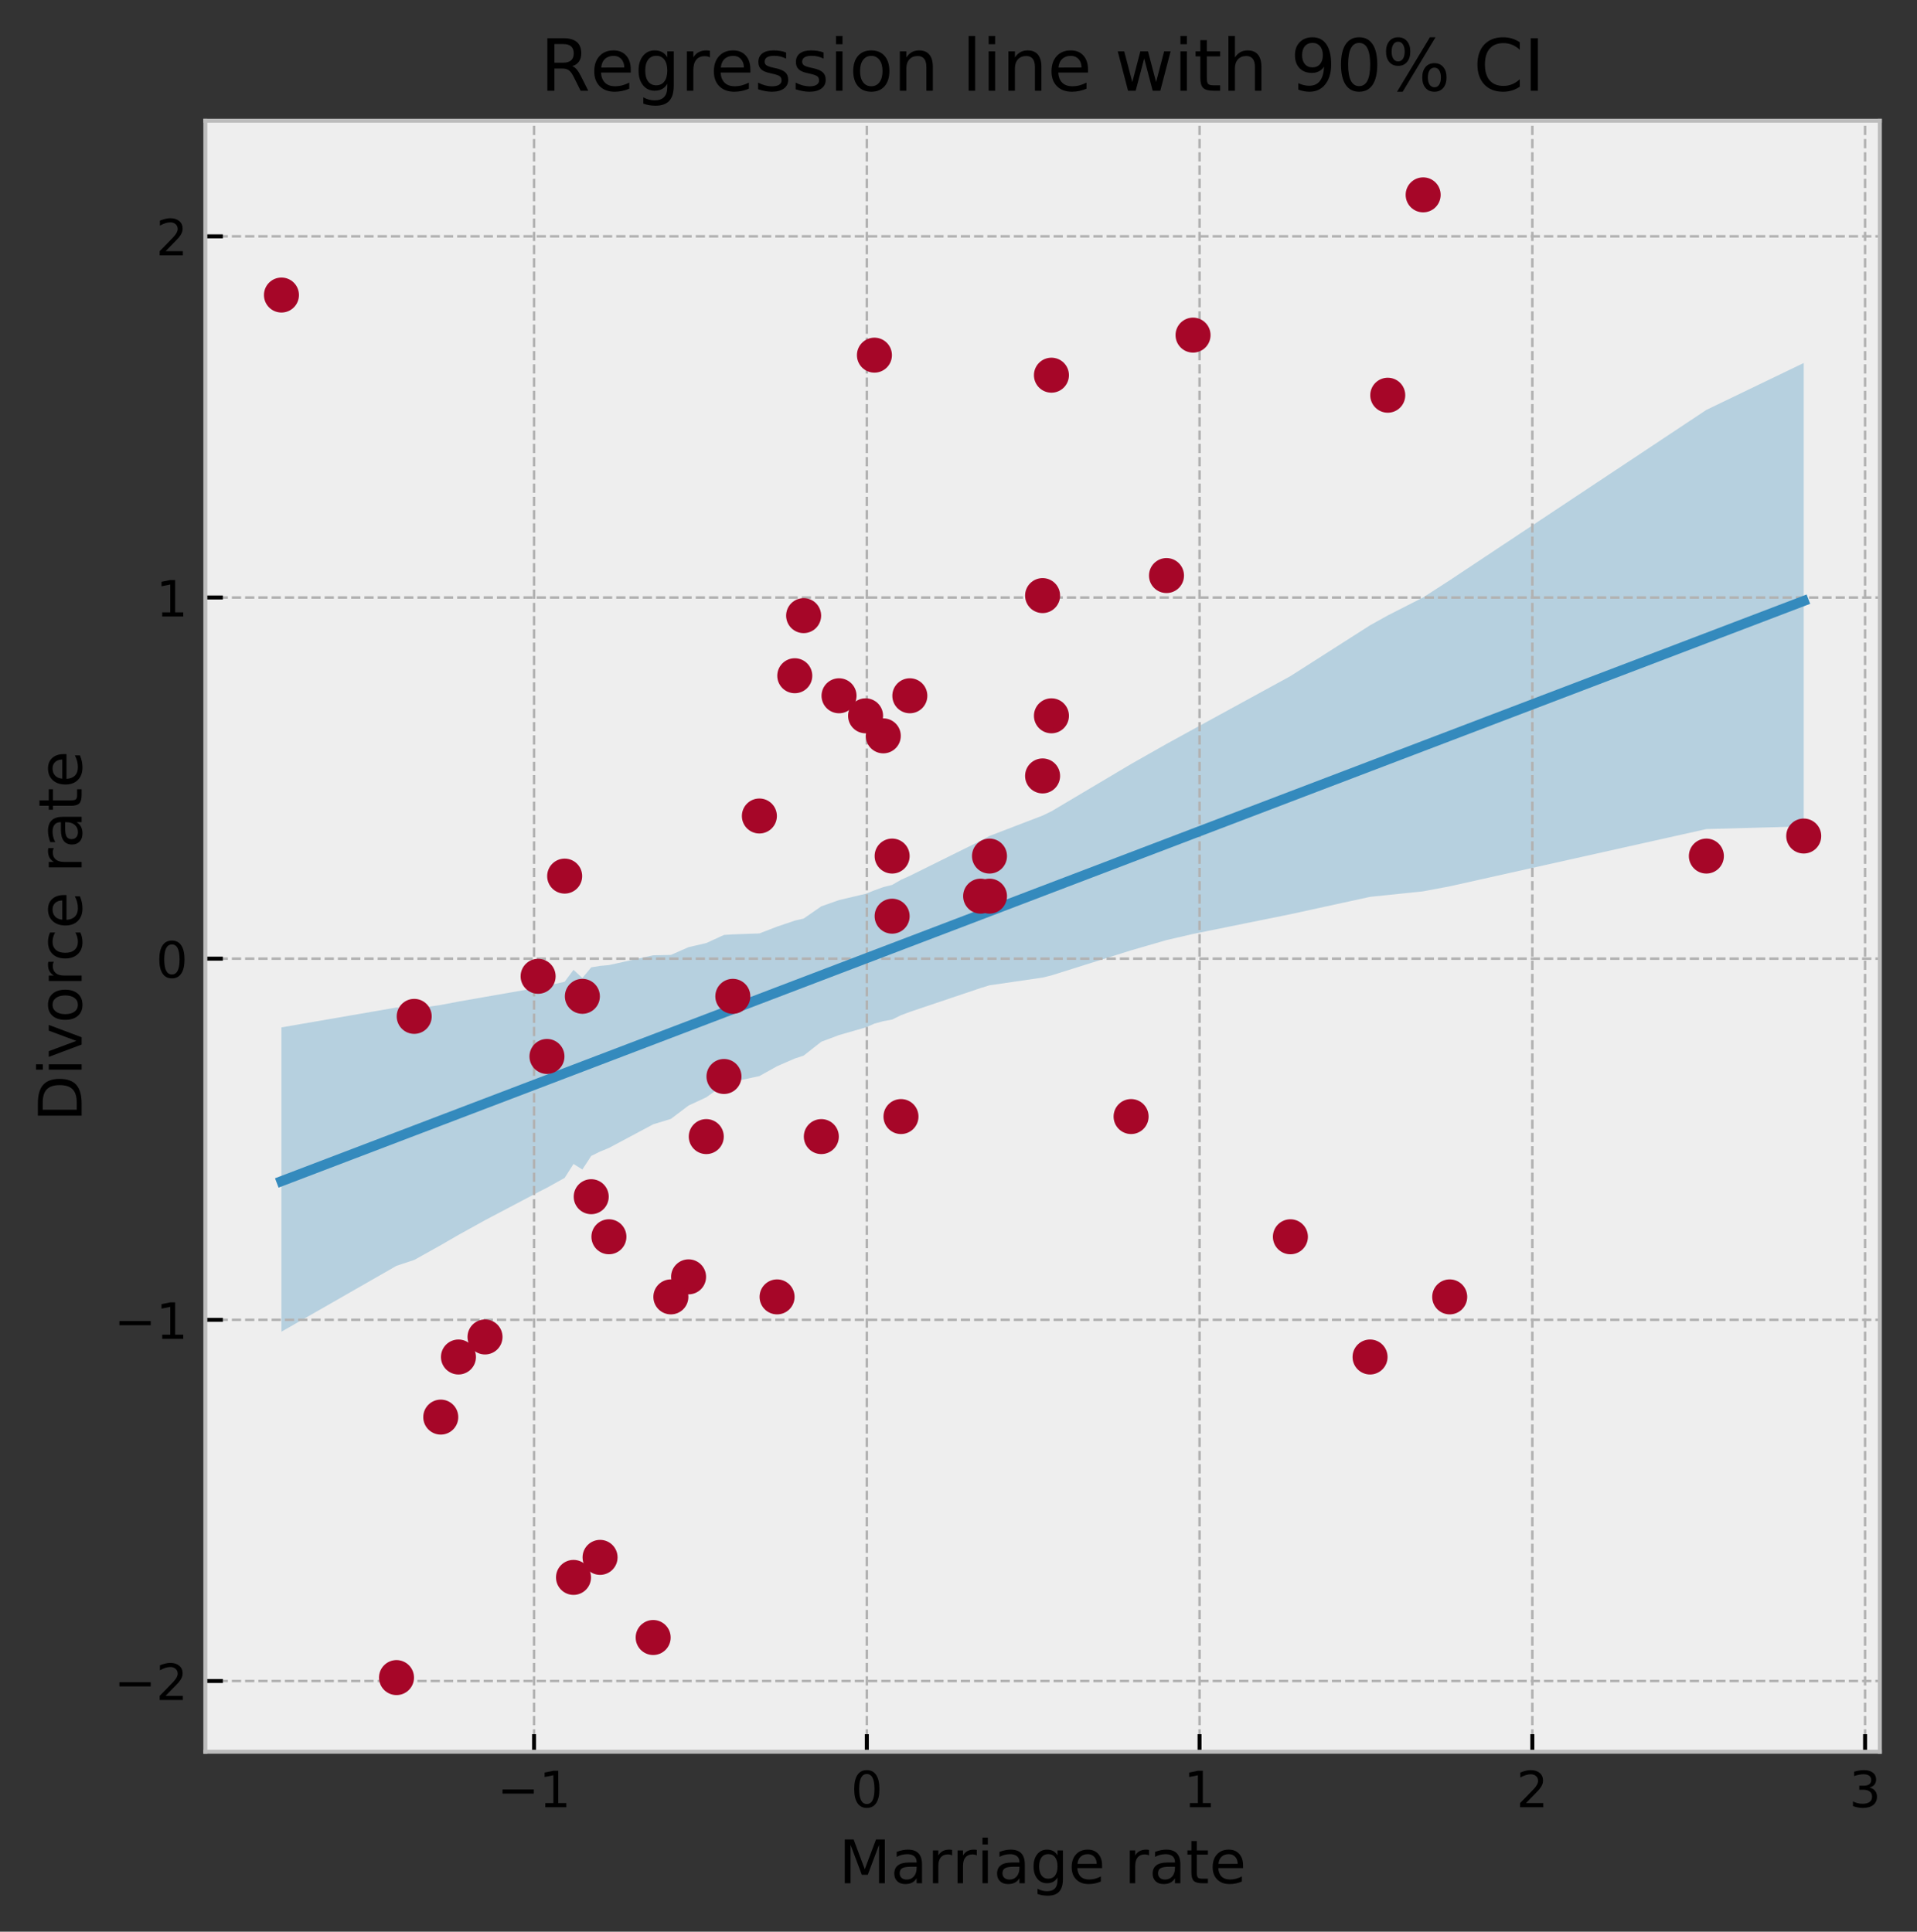 <?xml version="1.0" encoding="utf-8" standalone="no"?>
<!DOCTYPE svg PUBLIC "-//W3C//DTD SVG 1.1//EN"
  "http://www.w3.org/Graphics/SVG/1.1/DTD/svg11.dtd">
<!-- Created with matplotlib (https://matplotlib.org/) -->
<svg height="386.294pt" version="1.1" viewBox="0 0 383.286 386.294" width="383.286pt" xmlns="http://www.w3.org/2000/svg" xmlns:xlink="http://www.w3.org/1999/xlink">
 <rect x="0" y="0" width="383.286" height="386.294" fill="#333333" stroke="none"/>
 <defs>
  <style type="text/css">
*{stroke-linecap:butt;stroke-linejoin:round;}
  </style>
 </defs>
 <g id="figure_1">
  <g id="patch_1">
   <path d="M 0 386.294 
L 383.286 386.294 
L 383.286 0 
L 0 0 
z
" style="fill:none;"/>
  </g>
  <g id="axes_1">
   <g id="patch_2">
    <path d="M 41.056 350.302 
L 375.856 350.302 
L 375.856 24.142 
L 41.056 24.142 
z
" style="fill:#eeeeee;"/>
   </g>
   <g id="PolyCollection_1">
    <path clip-path="url(#p906921abe4)" d="M 56.274 266.302 
L 56.274 266.302 
L 79.278 253.13 
L 82.817 251.961 
L 88.126 249.001 
L 91.665 246.953 
L 96.974 244.013 
L 107.591 238.416 
L 109.361 237.517 
L 112.9 235.548 
L 114.669 232.766 
L 116.439 233.871 
L 118.209 231.159 
L 119.978 230.284 
L 121.748 229.561 
L 130.595 224.84 
L 134.135 223.754 
L 137.674 221.079 
L 141.213 219.435 
L 144.752 216.907 
L 146.521 216.333 
L 151.83 215.191 
L 155.369 213.218 
L 158.908 211.681 
L 160.678 211.098 
L 164.217 208.319 
L 167.756 206.992 
L 173.065 205.462 
L 174.834 204.7 
L 176.604 204.212 
L 178.373 203.888 
L 178.373 203.888 
L 180.143 203.018 
L 181.913 202.356 
L 196.069 197.584 
L 197.839 197.037 
L 197.839 197.037 
L 208.456 195.493 
L 208.456 195.493 
L 210.225 195.058 
L 210.225 195.058 
L 226.151 190.047 
L 233.23 187.996 
L 238.538 186.768 
L 258.004 182.822 
L 273.93 179.348 
L 277.469 178.984 
L 284.547 178.244 
L 289.856 177.245 
L 341.173 165.795 
L 360.638 165.256 
L 360.638 165.256 
L 360.638 72.588 
L 341.173 81.969 
L 289.856 116.039 
L 284.547 119.468 
L 277.469 123.07 
L 273.93 125.042 
L 258.004 135.209 
L 238.538 145.851 
L 233.23 148.767 
L 226.151 152.78 
L 210.225 162.24 
L 210.225 162.24 
L 208.456 163.096 
L 208.456 163.096 
L 197.839 167.169 
L 197.839 167.169 
L 196.069 168.129 
L 181.913 175.143 
L 180.143 175.941 
L 178.373 176.957 
L 178.373 176.957 
L 176.604 177.401 
L 174.834 178.043 
L 173.065 178.744 
L 167.756 179.992 
L 164.217 181.243 
L 160.678 183.691 
L 158.908 184.102 
L 155.369 185.302 
L 151.83 186.664 
L 146.521 186.853 
L 144.752 186.966 
L 141.213 188.589 
L 137.674 189.407 
L 134.135 190.961 
L 130.595 191.038 
L 121.748 192.994 
L 119.978 193.154 
L 118.209 193.445 
L 116.439 195.577 
L 114.669 193.944 
L 112.9 196.323 
L 109.361 197.13 
L 107.591 197.502 
L 96.974 199.36 
L 91.665 200.29 
L 88.126 200.966 
L 82.817 201.734 
L 79.278 201.476 
L 56.274 205.45 
z
" style="fill:#348abd;fill-opacity:0.3;"/>
   </g>
   <g id="matplotlib.axis_1">
    <g id="xtick_1">
     <g id="line2d_1">
      <path clip-path="url(#p906921abe4)" d="M 106.782 350.302 
L 106.782 24.142 
" style="fill:none;stroke:#b2b2b2;stroke-dasharray:1.85,0.8;stroke-dashoffset:0;stroke-width:0.5;"/>
     </g>
     <g id="line2d_2">
      <defs>
       <path d="M 0 0 
L 0 -3.5 
" id="mc194ea54e2" style="stroke:#000000;stroke-width:0.8;"/>
      </defs>
      <g>
       <use style="stroke:#000000;stroke-width:0.8;" x="106.782" xlink:href="#mc194ea54e2" y="350.302"/>
      </g>
     </g>
     <g id="text_1">
      <!-- −1 -->
      <defs>
       <path d="M 10.594 35.5 
L 73.188 35.5 
L 73.188 27.203 
L 10.594 27.203 
z
" id="DejaVuSans-8722"/>
       <path d="M 12.406 8.297 
L 28.516 8.297 
L 28.516 63.922 
L 10.984 60.406 
L 10.984 69.391 
L 28.422 72.906 
L 38.281 72.906 
L 38.281 8.297 
L 54.391 8.297 
L 54.391 0 
L 12.406 0 
z
" id="DejaVuSans-49"/>
      </defs>
      <g transform="translate(99.411 361.4)scale(0.1 -0.1)">
       <use xlink:href="#DejaVuSans-8722"/>
       <use x="83.789" xlink:href="#DejaVuSans-49"/>
      </g>
     </g>
    </g>
    <g id="xtick_2">
     <g id="line2d_3">
      <path clip-path="url(#p906921abe4)" d="M 173.313 350.302 
L 173.313 24.142 
" style="fill:none;stroke:#b2b2b2;stroke-dasharray:1.85,0.8;stroke-dashoffset:0;stroke-width:0.5;"/>
     </g>
     <g id="line2d_4">
      <g>
       <use style="stroke:#000000;stroke-width:0.8;" x="173.313" xlink:href="#mc194ea54e2" y="350.302"/>
      </g>
     </g>
     <g id="text_2">
      <!-- 0 -->
      <defs>
       <path d="M 31.781 66.406 
Q 24.172 66.406 20.328 58.906 
Q 16.5 51.422 16.5 36.375 
Q 16.5 21.391 20.328 13.891 
Q 24.172 6.391 31.781 6.391 
Q 39.453 6.391 43.281 13.891 
Q 47.125 21.391 47.125 36.375 
Q 47.125 51.422 43.281 58.906 
Q 39.453 66.406 31.781 66.406 
z
M 31.781 74.219 
Q 44.047 74.219 50.516 64.516 
Q 56.984 54.828 56.984 36.375 
Q 56.984 17.969 50.516 8.266 
Q 44.047 -1.422 31.781 -1.422 
Q 19.531 -1.422 13.062 8.266 
Q 6.594 17.969 6.594 36.375 
Q 6.594 54.828 13.062 64.516 
Q 19.531 74.219 31.781 74.219 
z
" id="DejaVuSans-48"/>
      </defs>
      <g transform="translate(170.131 361.4)scale(0.1 -0.1)">
       <use xlink:href="#DejaVuSans-48"/>
      </g>
     </g>
    </g>
    <g id="xtick_3">
     <g id="line2d_5">
      <path clip-path="url(#p906921abe4)" d="M 239.843 350.302 
L 239.843 24.142 
" style="fill:none;stroke:#b2b2b2;stroke-dasharray:1.85,0.8;stroke-dashoffset:0;stroke-width:0.5;"/>
     </g>
     <g id="line2d_6">
      <g>
       <use style="stroke:#000000;stroke-width:0.8;" x="239.843" xlink:href="#mc194ea54e2" y="350.302"/>
      </g>
     </g>
     <g id="text_3">
      <!-- 1 -->
      <g transform="translate(236.662 361.4)scale(0.1 -0.1)">
       <use xlink:href="#DejaVuSans-49"/>
      </g>
     </g>
    </g>
    <g id="xtick_4">
     <g id="line2d_7">
      <path clip-path="url(#p906921abe4)" d="M 306.374 350.302 
L 306.374 24.142 
" style="fill:none;stroke:#b2b2b2;stroke-dasharray:1.85,0.8;stroke-dashoffset:0;stroke-width:0.5;"/>
     </g>
     <g id="line2d_8">
      <g>
       <use style="stroke:#000000;stroke-width:0.8;" x="306.374" xlink:href="#mc194ea54e2" y="350.302"/>
      </g>
     </g>
     <g id="text_4">
      <!-- 2 -->
      <defs>
       <path d="M 19.188 8.297 
L 53.609 8.297 
L 53.609 0 
L 7.328 0 
L 7.328 8.297 
Q 12.938 14.109 22.625 23.891 
Q 32.328 33.688 34.812 36.531 
Q 39.547 41.844 41.422 45.531 
Q 43.312 49.219 43.312 52.781 
Q 43.312 58.594 39.234 62.25 
Q 35.156 65.922 28.609 65.922 
Q 23.969 65.922 18.812 64.312 
Q 13.672 62.703 7.812 59.422 
L 7.812 69.391 
Q 13.766 71.781 18.938 73 
Q 24.125 74.219 28.422 74.219 
Q 39.75 74.219 46.484 68.547 
Q 53.219 62.891 53.219 53.422 
Q 53.219 48.922 51.531 44.891 
Q 49.859 40.875 45.406 35.406 
Q 44.188 33.984 37.641 27.219 
Q 31.109 20.453 19.188 8.297 
z
" id="DejaVuSans-50"/>
      </defs>
      <g transform="translate(303.193 361.4)scale(0.1 -0.1)">
       <use xlink:href="#DejaVuSans-50"/>
      </g>
     </g>
    </g>
    <g id="xtick_5">
     <g id="line2d_9">
      <path clip-path="url(#p906921abe4)" d="M 372.904 350.302 
L 372.904 24.142 
" style="fill:none;stroke:#b2b2b2;stroke-dasharray:1.85,0.8;stroke-dashoffset:0;stroke-width:0.5;"/>
     </g>
     <g id="line2d_10">
      <g>
       <use style="stroke:#000000;stroke-width:0.8;" x="372.904" xlink:href="#mc194ea54e2" y="350.302"/>
      </g>
     </g>
     <g id="text_5">
      <!-- 3 -->
      <defs>
       <path d="M 40.578 39.312 
Q 47.656 37.797 51.625 33 
Q 55.609 28.219 55.609 21.188 
Q 55.609 10.406 48.188 4.484 
Q 40.766 -1.422 27.094 -1.422 
Q 22.516 -1.422 17.656 -0.516 
Q 12.797 0.391 7.625 2.203 
L 7.625 11.719 
Q 11.719 9.328 16.594 8.109 
Q 21.484 6.891 26.812 6.891 
Q 36.078 6.891 40.938 10.547 
Q 45.797 14.203 45.797 21.188 
Q 45.797 27.641 41.281 31.266 
Q 36.766 34.906 28.719 34.906 
L 20.219 34.906 
L 20.219 43.016 
L 29.109 43.016 
Q 36.375 43.016 40.234 45.922 
Q 44.094 48.828 44.094 54.297 
Q 44.094 59.906 40.109 62.906 
Q 36.141 65.922 28.719 65.922 
Q 24.656 65.922 20.016 65.031 
Q 15.375 64.156 9.812 62.312 
L 9.812 71.094 
Q 15.438 72.656 20.344 73.438 
Q 25.25 74.219 29.594 74.219 
Q 40.828 74.219 47.359 69.109 
Q 53.906 64.016 53.906 55.328 
Q 53.906 49.266 50.438 45.094 
Q 46.969 40.922 40.578 39.312 
z
" id="DejaVuSans-51"/>
      </defs>
      <g transform="translate(369.723 361.4)scale(0.1 -0.1)">
       <use xlink:href="#DejaVuSans-51"/>
      </g>
     </g>
    </g>
    <g id="text_6">
     <!-- Marriage rate -->
     <defs>
      <path d="M 9.812 72.906 
L 24.516 72.906 
L 43.109 23.297 
L 61.812 72.906 
L 76.516 72.906 
L 76.516 0 
L 66.891 0 
L 66.891 64.016 
L 48.094 14.016 
L 38.188 14.016 
L 19.391 64.016 
L 19.391 0 
L 9.812 0 
z
" id="DejaVuSans-77"/>
      <path d="M 34.281 27.484 
Q 23.391 27.484 19.188 25 
Q 14.984 22.516 14.984 16.5 
Q 14.984 11.719 18.141 8.906 
Q 21.297 6.109 26.703 6.109 
Q 34.188 6.109 38.703 11.406 
Q 43.219 16.703 43.219 25.484 
L 43.219 27.484 
z
M 52.203 31.203 
L 52.203 0 
L 43.219 0 
L 43.219 8.297 
Q 40.141 3.328 35.547 0.953 
Q 30.953 -1.422 24.312 -1.422 
Q 15.922 -1.422 10.953 3.297 
Q 6 8.016 6 15.922 
Q 6 25.141 12.172 29.828 
Q 18.359 34.516 30.609 34.516 
L 43.219 34.516 
L 43.219 35.406 
Q 43.219 41.609 39.141 45 
Q 35.062 48.391 27.688 48.391 
Q 23 48.391 18.547 47.266 
Q 14.109 46.141 10.016 43.891 
L 10.016 52.203 
Q 14.938 54.109 19.578 55.047 
Q 24.219 56 28.609 56 
Q 40.484 56 46.344 49.844 
Q 52.203 43.703 52.203 31.203 
z
" id="DejaVuSans-97"/>
      <path d="M 41.109 46.297 
Q 39.594 47.172 37.812 47.578 
Q 36.031 48 33.891 48 
Q 26.266 48 22.188 43.047 
Q 18.109 38.094 18.109 28.812 
L 18.109 0 
L 9.078 0 
L 9.078 54.688 
L 18.109 54.688 
L 18.109 46.188 
Q 20.953 51.172 25.484 53.578 
Q 30.031 56 36.531 56 
Q 37.453 56 38.578 55.875 
Q 39.703 55.766 41.062 55.516 
z
" id="DejaVuSans-114"/>
      <path d="M 9.422 54.688 
L 18.406 54.688 
L 18.406 0 
L 9.422 0 
z
M 9.422 75.984 
L 18.406 75.984 
L 18.406 64.594 
L 9.422 64.594 
z
" id="DejaVuSans-105"/>
      <path d="M 45.406 27.984 
Q 45.406 37.75 41.375 43.109 
Q 37.359 48.484 30.078 48.484 
Q 22.859 48.484 18.828 43.109 
Q 14.797 37.75 14.797 27.984 
Q 14.797 18.266 18.828 12.891 
Q 22.859 7.516 30.078 7.516 
Q 37.359 7.516 41.375 12.891 
Q 45.406 18.266 45.406 27.984 
z
M 54.391 6.781 
Q 54.391 -7.172 48.188 -13.984 
Q 42 -20.797 29.203 -20.797 
Q 24.469 -20.797 20.266 -20.094 
Q 16.062 -19.391 12.109 -17.922 
L 12.109 -9.188 
Q 16.062 -11.328 19.922 -12.344 
Q 23.781 -13.375 27.781 -13.375 
Q 36.625 -13.375 41.016 -8.766 
Q 45.406 -4.156 45.406 5.172 
L 45.406 9.625 
Q 42.625 4.781 38.281 2.391 
Q 33.938 0 27.875 0 
Q 17.828 0 11.672 7.656 
Q 5.516 15.328 5.516 27.984 
Q 5.516 40.672 11.672 48.328 
Q 17.828 56 27.875 56 
Q 33.938 56 38.281 53.609 
Q 42.625 51.219 45.406 46.391 
L 45.406 54.688 
L 54.391 54.688 
z
" id="DejaVuSans-103"/>
      <path d="M 56.203 29.594 
L 56.203 25.203 
L 14.891 25.203 
Q 15.484 15.922 20.484 11.062 
Q 25.484 6.203 34.422 6.203 
Q 39.594 6.203 44.453 7.469 
Q 49.312 8.734 54.109 11.281 
L 54.109 2.781 
Q 49.266 0.734 44.188 -0.344 
Q 39.109 -1.422 33.891 -1.422 
Q 20.797 -1.422 13.156 6.188 
Q 5.516 13.812 5.516 26.812 
Q 5.516 40.234 12.766 48.109 
Q 20.016 56 32.328 56 
Q 43.359 56 49.781 48.891 
Q 56.203 41.797 56.203 29.594 
z
M 47.219 32.234 
Q 47.125 39.594 43.094 43.984 
Q 39.062 48.391 32.422 48.391 
Q 24.906 48.391 20.391 44.141 
Q 15.875 39.891 15.188 32.172 
z
" id="DejaVuSans-101"/>
      <path id="DejaVuSans-32"/>
      <path d="M 18.312 70.219 
L 18.312 54.688 
L 36.812 54.688 
L 36.812 47.703 
L 18.312 47.703 
L 18.312 18.016 
Q 18.312 11.328 20.141 9.422 
Q 21.969 7.516 27.594 7.516 
L 36.812 7.516 
L 36.812 0 
L 27.594 0 
Q 17.188 0 13.234 3.875 
Q 9.281 7.766 9.281 18.016 
L 9.281 47.703 
L 2.688 47.703 
L 2.688 54.688 
L 9.281 54.688 
L 9.281 70.219 
z
" id="DejaVuSans-116"/>
     </defs>
     <g transform="translate(167.731 376.598)scale(0.12 -0.12)">
      <use xlink:href="#DejaVuSans-77"/>
      <use x="86.279" xlink:href="#DejaVuSans-97"/>
      <use x="147.559" xlink:href="#DejaVuSans-114"/>
      <use x="188.656" xlink:href="#DejaVuSans-114"/>
      <use x="229.77" xlink:href="#DejaVuSans-105"/>
      <use x="257.553" xlink:href="#DejaVuSans-97"/>
      <use x="318.832" xlink:href="#DejaVuSans-103"/>
      <use x="382.309" xlink:href="#DejaVuSans-101"/>
      <use x="443.832" xlink:href="#DejaVuSans-32"/>
      <use x="475.619" xlink:href="#DejaVuSans-114"/>
      <use x="516.732" xlink:href="#DejaVuSans-97"/>
      <use x="578.012" xlink:href="#DejaVuSans-116"/>
      <use x="617.221" xlink:href="#DejaVuSans-101"/>
     </g>
    </g>
   </g>
   <g id="matplotlib.axis_2">
    <g id="ytick_1">
     <g id="line2d_11">
      <path clip-path="url(#p906921abe4)" d="M 41.056 336.159 
L 375.856 336.159 
" style="fill:none;stroke:#b2b2b2;stroke-dasharray:1.85,0.8;stroke-dashoffset:0;stroke-width:0.5;"/>
     </g>
     <g id="line2d_12">
      <defs>
       <path d="M 0 0 
L 3.5 0 
" id="mdd22aaf3e7" style="stroke:#000000;stroke-width:0.8;"/>
      </defs>
      <g>
       <use style="stroke:#000000;stroke-width:0.8;" x="41.056" xlink:href="#mdd22aaf3e7" y="336.159"/>
      </g>
     </g>
     <g id="text_7">
      <!-- −2 -->
      <g transform="translate(22.814 339.958)scale(0.1 -0.1)">
       <use xlink:href="#DejaVuSans-8722"/>
       <use x="83.789" xlink:href="#DejaVuSans-50"/>
      </g>
     </g>
    </g>
    <g id="ytick_2">
     <g id="line2d_13">
      <path clip-path="url(#p906921abe4)" d="M 41.056 263.934 
L 375.856 263.934 
" style="fill:none;stroke:#b2b2b2;stroke-dasharray:1.85,0.8;stroke-dashoffset:0;stroke-width:0.5;"/>
     </g>
     <g id="line2d_14">
      <g>
       <use style="stroke:#000000;stroke-width:0.8;" x="41.056" xlink:href="#mdd22aaf3e7" y="263.934"/>
      </g>
     </g>
     <g id="text_8">
      <!-- −1 -->
      <g transform="translate(22.814 267.733)scale(0.1 -0.1)">
       <use xlink:href="#DejaVuSans-8722"/>
       <use x="83.789" xlink:href="#DejaVuSans-49"/>
      </g>
     </g>
    </g>
    <g id="ytick_3">
     <g id="line2d_15">
      <path clip-path="url(#p906921abe4)" d="M 41.056 191.709 
L 375.856 191.709 
" style="fill:none;stroke:#b2b2b2;stroke-dasharray:1.85,0.8;stroke-dashoffset:0;stroke-width:0.5;"/>
     </g>
     <g id="line2d_16">
      <g>
       <use style="stroke:#000000;stroke-width:0.8;" x="41.056" xlink:href="#mdd22aaf3e7" y="191.709"/>
      </g>
     </g>
     <g id="text_9">
      <!-- 0 -->
      <g transform="translate(31.193 195.509)scale(0.1 -0.1)">
       <use xlink:href="#DejaVuSans-48"/>
      </g>
     </g>
    </g>
    <g id="ytick_4">
     <g id="line2d_17">
      <path clip-path="url(#p906921abe4)" d="M 41.056 119.485 
L 375.856 119.485 
" style="fill:none;stroke:#b2b2b2;stroke-dasharray:1.85,0.8;stroke-dashoffset:0;stroke-width:0.5;"/>
     </g>
     <g id="line2d_18">
      <g>
       <use style="stroke:#000000;stroke-width:0.8;" x="41.056" xlink:href="#mdd22aaf3e7" y="119.485"/>
      </g>
     </g>
     <g id="text_10">
      <!-- 1 -->
      <g transform="translate(31.193 123.284)scale(0.1 -0.1)">
       <use xlink:href="#DejaVuSans-49"/>
      </g>
     </g>
    </g>
    <g id="ytick_5">
     <g id="line2d_19">
      <path clip-path="url(#p906921abe4)" d="M 41.056 47.26 
L 375.856 47.26 
" style="fill:none;stroke:#b2b2b2;stroke-dasharray:1.85,0.8;stroke-dashoffset:0;stroke-width:0.5;"/>
     </g>
     <g id="line2d_20">
      <g>
       <use style="stroke:#000000;stroke-width:0.8;" x="41.056" xlink:href="#mdd22aaf3e7" y="47.26"/>
      </g>
     </g>
     <g id="text_11">
      <!-- 2 -->
      <g transform="translate(31.193 51.06)scale(0.1 -0.1)">
       <use xlink:href="#DejaVuSans-50"/>
      </g>
     </g>
    </g>
    <g id="text_12">
     <!-- Divorce rate -->
     <defs>
      <path d="M 19.672 64.797 
L 19.672 8.109 
L 31.594 8.109 
Q 46.688 8.109 53.688 14.938 
Q 60.688 21.781 60.688 36.531 
Q 60.688 51.172 53.688 57.984 
Q 46.688 64.797 31.594 64.797 
z
M 9.812 72.906 
L 30.078 72.906 
Q 51.266 72.906 61.172 64.094 
Q 71.094 55.281 71.094 36.531 
Q 71.094 17.672 61.125 8.828 
Q 51.172 0 30.078 0 
L 9.812 0 
z
" id="DejaVuSans-68"/>
      <path d="M 2.984 54.688 
L 12.5 54.688 
L 29.594 8.797 
L 46.688 54.688 
L 56.203 54.688 
L 35.688 0 
L 23.484 0 
z
" id="DejaVuSans-118"/>
      <path d="M 30.609 48.391 
Q 23.391 48.391 19.188 42.75 
Q 14.984 37.109 14.984 27.297 
Q 14.984 17.484 19.156 11.844 
Q 23.344 6.203 30.609 6.203 
Q 37.797 6.203 41.984 11.859 
Q 46.188 17.531 46.188 27.297 
Q 46.188 37.016 41.984 42.703 
Q 37.797 48.391 30.609 48.391 
z
M 30.609 56 
Q 42.328 56 49.016 48.375 
Q 55.719 40.766 55.719 27.297 
Q 55.719 13.875 49.016 6.219 
Q 42.328 -1.422 30.609 -1.422 
Q 18.844 -1.422 12.172 6.219 
Q 5.516 13.875 5.516 27.297 
Q 5.516 40.766 12.172 48.375 
Q 18.844 56 30.609 56 
z
" id="DejaVuSans-111"/>
      <path d="M 48.781 52.594 
L 48.781 44.188 
Q 44.969 46.297 41.141 47.344 
Q 37.312 48.391 33.406 48.391 
Q 24.656 48.391 19.812 42.844 
Q 14.984 37.312 14.984 27.297 
Q 14.984 17.281 19.812 11.734 
Q 24.656 6.203 33.406 6.203 
Q 37.312 6.203 41.141 7.25 
Q 44.969 8.297 48.781 10.406 
L 48.781 2.094 
Q 45.016 0.344 40.984 -0.531 
Q 36.969 -1.422 32.422 -1.422 
Q 20.062 -1.422 12.781 6.344 
Q 5.516 14.109 5.516 27.297 
Q 5.516 40.672 12.859 48.328 
Q 20.219 56 33.016 56 
Q 37.156 56 41.109 55.141 
Q 45.062 54.297 48.781 52.594 
z
" id="DejaVuSans-99"/>
     </defs>
     <g transform="translate(16.318 224.281)rotate(-90)scale(0.12 -0.12)">
      <use xlink:href="#DejaVuSans-68"/>
      <use x="77.002" xlink:href="#DejaVuSans-105"/>
      <use x="104.785" xlink:href="#DejaVuSans-118"/>
      <use x="163.965" xlink:href="#DejaVuSans-111"/>
      <use x="225.146" xlink:href="#DejaVuSans-114"/>
      <use x="266.229" xlink:href="#DejaVuSans-99"/>
      <use x="321.209" xlink:href="#DejaVuSans-101"/>
      <use x="382.732" xlink:href="#DejaVuSans-32"/>
      <use x="414.52" xlink:href="#DejaVuSans-114"/>
      <use x="455.633" xlink:href="#DejaVuSans-97"/>
      <use x="516.912" xlink:href="#DejaVuSans-116"/>
      <use x="556.121" xlink:href="#DejaVuSans-101"/>
     </g>
    </g>
   </g>
   <g id="line2d_21">
    <path clip-path="url(#p906921abe4)" d="M 56.274 236.206 
L 79.278 227.436 
L 82.817 226.087 
L 88.126 224.063 
L 91.665 222.714 
L 96.974 220.69 
L 107.591 216.642 
L 109.361 215.968 
L 112.9 214.618 
L 114.669 213.944 
L 116.439 213.269 
L 118.209 212.595 
L 119.978 211.92 
L 121.748 211.245 
L 130.595 207.872 
L 134.135 206.523 
L 137.674 205.174 
L 141.213 203.824 
L 144.752 202.475 
L 146.521 201.801 
L 151.83 199.777 
L 155.369 198.427 
L 158.908 197.078 
L 160.678 196.404 
L 164.217 195.054 
L 167.756 193.705 
L 173.065 191.681 
L 174.834 191.007 
L 176.604 190.332 
L 178.373 189.657 
L 178.373 189.657 
L 180.143 188.983 
L 181.913 188.308 
L 196.069 182.911 
L 197.839 182.236 
L 197.839 182.236 
L 208.456 178.189 
L 208.456 178.189 
L 210.225 177.514 
L 210.225 177.514 
L 226.151 171.442 
L 233.23 168.744 
L 238.538 166.72 
L 258.004 159.299 
L 273.93 153.228 
L 277.469 151.878 
L 284.547 149.18 
L 289.856 147.156 
L 341.173 127.592 
L 360.638 120.171 
" style="fill:none;stroke:#348abd;stroke-linecap:square;stroke-width:2;"/>
   </g>
   <g id="line2d_22">
    <defs>
     <path d="M 0 3 
C 0.796 3 1.559 2.684 2.121 2.121 
C 2.684 1.559 3 0.796 3 0 
C 3 -0.796 2.684 -1.559 2.121 -2.121 
C 1.559 -2.684 0.796 -3 0 -3 
C -0.796 -3 -1.559 -2.684 -2.121 -2.121 
C -2.684 -1.559 -3 -0.796 -3 0 
C -3 0.796 -2.684 1.559 -2.121 2.121 
C -1.559 2.684 -0.796 3 0 3 
z
" id="m8882afd9b6" style="stroke:#a60628;"/>
    </defs>
    <g clip-path="url(#p906921abe4)">
     <use style="fill:#a60628;stroke:#a60628;" x="56.274" xlink:href="#m8882afd9b6" y="59.002"/>
     <use style="fill:#a60628;stroke:#a60628;" x="79.278" xlink:href="#m8882afd9b6" y="335.476"/>
     <use style="fill:#a60628;stroke:#a60628;" x="82.817" xlink:href="#m8882afd9b6" y="203.249"/>
     <use style="fill:#a60628;stroke:#a60628;" x="88.126" xlink:href="#m8882afd9b6" y="283.387"/>
     <use style="fill:#a60628;stroke:#a60628;" x="91.665" xlink:href="#m8882afd9b6" y="271.366"/>
     <use style="fill:#a60628;stroke:#a60628;" x="96.974" xlink:href="#m8882afd9b6" y="267.359"/>
     <use style="fill:#a60628;stroke:#a60628;" x="107.591" xlink:href="#m8882afd9b6" y="195.236"/>
     <use style="fill:#a60628;stroke:#a60628;" x="109.361" xlink:href="#m8882afd9b6" y="211.263"/>
     <use style="fill:#a60628;stroke:#a60628;" x="112.9" xlink:href="#m8882afd9b6" y="175.201"/>
     <use style="fill:#a60628;stroke:#a60628;" x="114.669" xlink:href="#m8882afd9b6" y="315.442"/>
     <use style="fill:#a60628;stroke:#a60628;" x="116.439" xlink:href="#m8882afd9b6" y="199.242"/>
     <use style="fill:#a60628;stroke:#a60628;" x="118.209" xlink:href="#m8882afd9b6" y="239.311"/>
     <use style="fill:#a60628;stroke:#a60628;" x="119.978" xlink:href="#m8882afd9b6" y="311.435"/>
     <use style="fill:#a60628;stroke:#a60628;" x="121.748" xlink:href="#m8882afd9b6" y="247.325"/>
     <use style="fill:#a60628;stroke:#a60628;" x="130.595" xlink:href="#m8882afd9b6" y="327.463"/>
     <use style="fill:#a60628;stroke:#a60628;" x="134.135" xlink:href="#m8882afd9b6" y="259.346"/>
     <use style="fill:#a60628;stroke:#a60628;" x="137.674" xlink:href="#m8882afd9b6" y="255.339"/>
     <use style="fill:#a60628;stroke:#a60628;" x="141.213" xlink:href="#m8882afd9b6" y="227.291"/>
     <use style="fill:#a60628;stroke:#a60628;" x="144.752" xlink:href="#m8882afd9b6" y="215.27"/>
     <use style="fill:#a60628;stroke:#a60628;" x="146.521" xlink:href="#m8882afd9b6" y="199.242"/>
     <use style="fill:#a60628;stroke:#a60628;" x="151.83" xlink:href="#m8882afd9b6" y="163.18"/>
     <use style="fill:#a60628;stroke:#a60628;" x="155.369" xlink:href="#m8882afd9b6" y="259.346"/>
     <use style="fill:#a60628;stroke:#a60628;" x="158.908" xlink:href="#m8882afd9b6" y="135.132"/>
     <use style="fill:#a60628;stroke:#a60628;" x="160.678" xlink:href="#m8882afd9b6" y="123.112"/>
     <use style="fill:#a60628;stroke:#a60628;" x="164.217" xlink:href="#m8882afd9b6" y="227.291"/>
     <use style="fill:#a60628;stroke:#a60628;" x="167.756" xlink:href="#m8882afd9b6" y="139.139"/>
     <use style="fill:#a60628;stroke:#a60628;" x="173.065" xlink:href="#m8882afd9b6" y="143.146"/>
     <use style="fill:#a60628;stroke:#a60628;" x="174.834" xlink:href="#m8882afd9b6" y="71.022"/>
     <use style="fill:#a60628;stroke:#a60628;" x="176.604" xlink:href="#m8882afd9b6" y="147.153"/>
     <use style="fill:#a60628;stroke:#a60628;" x="178.373" xlink:href="#m8882afd9b6" y="171.194"/>
     <use style="fill:#a60628;stroke:#a60628;" x="178.373" xlink:href="#m8882afd9b6" y="183.215"/>
     <use style="fill:#a60628;stroke:#a60628;" x="180.143" xlink:href="#m8882afd9b6" y="223.284"/>
     <use style="fill:#a60628;stroke:#a60628;" x="181.913" xlink:href="#m8882afd9b6" y="139.139"/>
     <use style="fill:#a60628;stroke:#a60628;" x="196.069" xlink:href="#m8882afd9b6" y="179.208"/>
     <use style="fill:#a60628;stroke:#a60628;" x="197.839" xlink:href="#m8882afd9b6" y="171.194"/>
     <use style="fill:#a60628;stroke:#a60628;" x="197.839" xlink:href="#m8882afd9b6" y="179.208"/>
     <use style="fill:#a60628;stroke:#a60628;" x="208.456" xlink:href="#m8882afd9b6" y="155.167"/>
     <use style="fill:#a60628;stroke:#a60628;" x="208.456" xlink:href="#m8882afd9b6" y="119.105"/>
     <use style="fill:#a60628;stroke:#a60628;" x="210.225" xlink:href="#m8882afd9b6" y="75.029"/>
     <use style="fill:#a60628;stroke:#a60628;" x="210.225" xlink:href="#m8882afd9b6" y="143.146"/>
     <use style="fill:#a60628;stroke:#a60628;" x="226.151" xlink:href="#m8882afd9b6" y="223.284"/>
     <use style="fill:#a60628;stroke:#a60628;" x="233.23" xlink:href="#m8882afd9b6" y="115.098"/>
     <use style="fill:#a60628;stroke:#a60628;" x="238.538" xlink:href="#m8882afd9b6" y="67.015"/>
     <use style="fill:#a60628;stroke:#a60628;" x="258.004" xlink:href="#m8882afd9b6" y="247.325"/>
     <use style="fill:#a60628;stroke:#a60628;" x="273.93" xlink:href="#m8882afd9b6" y="271.366"/>
     <use style="fill:#a60628;stroke:#a60628;" x="277.469" xlink:href="#m8882afd9b6" y="79.036"/>
     <use style="fill:#a60628;stroke:#a60628;" x="284.547" xlink:href="#m8882afd9b6" y="38.967"/>
     <use style="fill:#a60628;stroke:#a60628;" x="289.856" xlink:href="#m8882afd9b6" y="259.346"/>
     <use style="fill:#a60628;stroke:#a60628;" x="341.173" xlink:href="#m8882afd9b6" y="171.194"/>
     <use style="fill:#a60628;stroke:#a60628;" x="360.638" xlink:href="#m8882afd9b6" y="167.187"/>
    </g>
   </g>
   <g id="patch_3">
    <path d="M 41.056 350.302 
L 41.056 24.142 
" style="fill:none;stroke:#bcbcbc;stroke-linecap:square;stroke-linejoin:miter;stroke-width:0.8;"/>
   </g>
   <g id="patch_4">
    <path d="M 375.856 350.302 
L 375.856 24.142 
" style="fill:none;stroke:#bcbcbc;stroke-linecap:square;stroke-linejoin:miter;stroke-width:0.8;"/>
   </g>
   <g id="patch_5">
    <path d="M 41.056 350.302 
L 375.856 350.302 
" style="fill:none;stroke:#bcbcbc;stroke-linecap:square;stroke-linejoin:miter;stroke-width:0.8;"/>
   </g>
   <g id="patch_6">
    <path d="M 41.056 24.142 
L 375.856 24.142 
" style="fill:none;stroke:#bcbcbc;stroke-linecap:square;stroke-linejoin:miter;stroke-width:0.8;"/>
   </g>
   <g id="text_13">
    <!-- Regression line with 90% CI -->
    <defs>
     <path d="M 44.391 34.188 
Q 47.562 33.109 50.562 29.594 
Q 53.562 26.078 56.594 19.922 
L 66.609 0 
L 56 0 
L 46.688 18.703 
Q 43.062 26.031 39.672 28.422 
Q 36.281 30.812 30.422 30.812 
L 19.672 30.812 
L 19.672 0 
L 9.812 0 
L 9.812 72.906 
L 32.078 72.906 
Q 44.578 72.906 50.734 67.672 
Q 56.891 62.453 56.891 51.906 
Q 56.891 45.016 53.688 40.469 
Q 50.484 35.938 44.391 34.188 
z
M 19.672 64.797 
L 19.672 38.922 
L 32.078 38.922 
Q 39.203 38.922 42.844 42.219 
Q 46.484 45.516 46.484 51.906 
Q 46.484 58.297 42.844 61.547 
Q 39.203 64.797 32.078 64.797 
z
" id="DejaVuSans-82"/>
     <path d="M 44.281 53.078 
L 44.281 44.578 
Q 40.484 46.531 36.375 47.5 
Q 32.281 48.484 27.875 48.484 
Q 21.188 48.484 17.844 46.438 
Q 14.5 44.391 14.5 40.281 
Q 14.5 37.156 16.891 35.375 
Q 19.281 33.594 26.516 31.984 
L 29.594 31.297 
Q 39.156 29.25 43.188 25.516 
Q 47.219 21.781 47.219 15.094 
Q 47.219 7.469 41.188 3.016 
Q 35.156 -1.422 24.609 -1.422 
Q 20.219 -1.422 15.453 -0.562 
Q 10.688 0.297 5.422 2 
L 5.422 11.281 
Q 10.406 8.688 15.234 7.391 
Q 20.062 6.109 24.812 6.109 
Q 31.156 6.109 34.562 8.281 
Q 37.984 10.453 37.984 14.406 
Q 37.984 18.062 35.516 20.016 
Q 33.062 21.969 24.703 23.781 
L 21.578 24.516 
Q 13.234 26.266 9.516 29.906 
Q 5.812 33.547 5.812 39.891 
Q 5.812 47.609 11.281 51.797 
Q 16.75 56 26.812 56 
Q 31.781 56 36.172 55.266 
Q 40.578 54.547 44.281 53.078 
z
" id="DejaVuSans-115"/>
     <path d="M 54.891 33.016 
L 54.891 0 
L 45.906 0 
L 45.906 32.719 
Q 45.906 40.484 42.875 44.328 
Q 39.844 48.188 33.797 48.188 
Q 26.516 48.188 22.312 43.547 
Q 18.109 38.922 18.109 30.906 
L 18.109 0 
L 9.078 0 
L 9.078 54.688 
L 18.109 54.688 
L 18.109 46.188 
Q 21.344 51.125 25.703 53.562 
Q 30.078 56 35.797 56 
Q 45.219 56 50.047 50.172 
Q 54.891 44.344 54.891 33.016 
z
" id="DejaVuSans-110"/>
     <path d="M 9.422 75.984 
L 18.406 75.984 
L 18.406 0 
L 9.422 0 
z
" id="DejaVuSans-108"/>
     <path d="M 4.203 54.688 
L 13.188 54.688 
L 24.422 12.016 
L 35.594 54.688 
L 46.188 54.688 
L 57.422 12.016 
L 68.609 54.688 
L 77.594 54.688 
L 63.281 0 
L 52.688 0 
L 40.922 44.828 
L 29.109 0 
L 18.5 0 
z
" id="DejaVuSans-119"/>
     <path d="M 54.891 33.016 
L 54.891 0 
L 45.906 0 
L 45.906 32.719 
Q 45.906 40.484 42.875 44.328 
Q 39.844 48.188 33.797 48.188 
Q 26.516 48.188 22.312 43.547 
Q 18.109 38.922 18.109 30.906 
L 18.109 0 
L 9.078 0 
L 9.078 75.984 
L 18.109 75.984 
L 18.109 46.188 
Q 21.344 51.125 25.703 53.562 
Q 30.078 56 35.797 56 
Q 45.219 56 50.047 50.172 
Q 54.891 44.344 54.891 33.016 
z
" id="DejaVuSans-104"/>
     <path d="M 10.984 1.516 
L 10.984 10.5 
Q 14.703 8.734 18.5 7.812 
Q 22.312 6.891 25.984 6.891 
Q 35.75 6.891 40.891 13.453 
Q 46.047 20.016 46.781 33.406 
Q 43.953 29.203 39.594 26.953 
Q 35.25 24.703 29.984 24.703 
Q 19.047 24.703 12.672 31.312 
Q 6.297 37.938 6.297 49.422 
Q 6.297 60.641 12.938 67.422 
Q 19.578 74.219 30.609 74.219 
Q 43.266 74.219 49.922 64.516 
Q 56.594 54.828 56.594 36.375 
Q 56.594 19.141 48.406 8.859 
Q 40.234 -1.422 26.422 -1.422 
Q 22.703 -1.422 18.891 -0.688 
Q 15.094 0.047 10.984 1.516 
z
M 30.609 32.422 
Q 37.25 32.422 41.125 36.953 
Q 45.016 41.5 45.016 49.422 
Q 45.016 57.281 41.125 61.844 
Q 37.25 66.406 30.609 66.406 
Q 23.969 66.406 20.094 61.844 
Q 16.219 57.281 16.219 49.422 
Q 16.219 41.5 20.094 36.953 
Q 23.969 32.422 30.609 32.422 
z
" id="DejaVuSans-57"/>
     <path d="M 72.703 32.078 
Q 68.453 32.078 66.031 28.469 
Q 63.625 24.859 63.625 18.406 
Q 63.625 12.062 66.031 8.422 
Q 68.453 4.781 72.703 4.781 
Q 76.859 4.781 79.266 8.422 
Q 81.688 12.062 81.688 18.406 
Q 81.688 24.812 79.266 28.438 
Q 76.859 32.078 72.703 32.078 
z
M 72.703 38.281 
Q 80.422 38.281 84.953 32.906 
Q 89.5 27.547 89.5 18.406 
Q 89.5 9.281 84.938 3.922 
Q 80.375 -1.422 72.703 -1.422 
Q 64.891 -1.422 60.344 3.922 
Q 55.812 9.281 55.812 18.406 
Q 55.812 27.594 60.375 32.938 
Q 64.938 38.281 72.703 38.281 
z
M 22.312 68.016 
Q 18.109 68.016 15.688 64.375 
Q 13.281 60.75 13.281 54.391 
Q 13.281 47.953 15.672 44.328 
Q 18.062 40.719 22.312 40.719 
Q 26.562 40.719 28.969 44.328 
Q 31.391 47.953 31.391 54.391 
Q 31.391 60.688 28.953 64.344 
Q 26.516 68.016 22.312 68.016 
z
M 66.406 74.219 
L 74.219 74.219 
L 28.609 -1.422 
L 20.797 -1.422 
z
M 22.312 74.219 
Q 30.031 74.219 34.609 68.875 
Q 39.203 63.531 39.203 54.391 
Q 39.203 45.172 34.641 39.844 
Q 30.078 34.516 22.312 34.516 
Q 14.547 34.516 10.031 39.859 
Q 5.516 45.219 5.516 54.391 
Q 5.516 63.484 10.047 68.844 
Q 14.594 74.219 22.312 74.219 
z
" id="DejaVuSans-37"/>
     <path d="M 64.406 67.281 
L 64.406 56.891 
Q 59.422 61.531 53.781 63.812 
Q 48.141 66.109 41.797 66.109 
Q 29.297 66.109 22.656 58.469 
Q 16.016 50.828 16.016 36.375 
Q 16.016 21.969 22.656 14.328 
Q 29.297 6.688 41.797 6.688 
Q 48.141 6.688 53.781 8.984 
Q 59.422 11.281 64.406 15.922 
L 64.406 5.609 
Q 59.234 2.094 53.438 0.328 
Q 47.656 -1.422 41.219 -1.422 
Q 24.656 -1.422 15.125 8.703 
Q 5.609 18.844 5.609 36.375 
Q 5.609 53.953 15.125 64.078 
Q 24.656 74.219 41.219 74.219 
Q 47.75 74.219 53.531 72.484 
Q 59.328 70.75 64.406 67.281 
z
" id="DejaVuSans-67"/>
     <path d="M 9.812 72.906 
L 19.672 72.906 
L 19.672 0 
L 9.812 0 
z
" id="DejaVuSans-73"/>
    </defs>
    <g transform="translate(108.023 18.142)scale(0.144 -0.144)">
     <use xlink:href="#DejaVuSans-82"/>
     <use x="69.42" xlink:href="#DejaVuSans-101"/>
     <use x="130.943" xlink:href="#DejaVuSans-103"/>
     <use x="194.42" xlink:href="#DejaVuSans-114"/>
     <use x="235.502" xlink:href="#DejaVuSans-101"/>
     <use x="297.025" xlink:href="#DejaVuSans-115"/>
     <use x="349.125" xlink:href="#DejaVuSans-115"/>
     <use x="401.225" xlink:href="#DejaVuSans-105"/>
     <use x="429.008" xlink:href="#DejaVuSans-111"/>
     <use x="490.189" xlink:href="#DejaVuSans-110"/>
     <use x="553.568" xlink:href="#DejaVuSans-32"/>
     <use x="585.355" xlink:href="#DejaVuSans-108"/>
     <use x="613.139" xlink:href="#DejaVuSans-105"/>
     <use x="640.922" xlink:href="#DejaVuSans-110"/>
     <use x="704.301" xlink:href="#DejaVuSans-101"/>
     <use x="765.824" xlink:href="#DejaVuSans-32"/>
     <use x="797.611" xlink:href="#DejaVuSans-119"/>
     <use x="879.398" xlink:href="#DejaVuSans-105"/>
     <use x="907.182" xlink:href="#DejaVuSans-116"/>
     <use x="946.391" xlink:href="#DejaVuSans-104"/>
     <use x="1009.77" xlink:href="#DejaVuSans-32"/>
     <use x="1041.557" xlink:href="#DejaVuSans-57"/>
     <use x="1105.18" xlink:href="#DejaVuSans-48"/>
     <use x="1168.803" xlink:href="#DejaVuSans-37"/>
     <use x="1263.822" xlink:href="#DejaVuSans-32"/>
     <use x="1295.609" xlink:href="#DejaVuSans-67"/>
     <use x="1365.434" xlink:href="#DejaVuSans-73"/>
    </g>
   </g>
  </g>
 </g>
 <defs>
  <clipPath id="p906921abe4">
   <rect height="326.16" width="334.8" x="41.056" y="24.142"/>
  </clipPath>
 </defs>
</svg>

